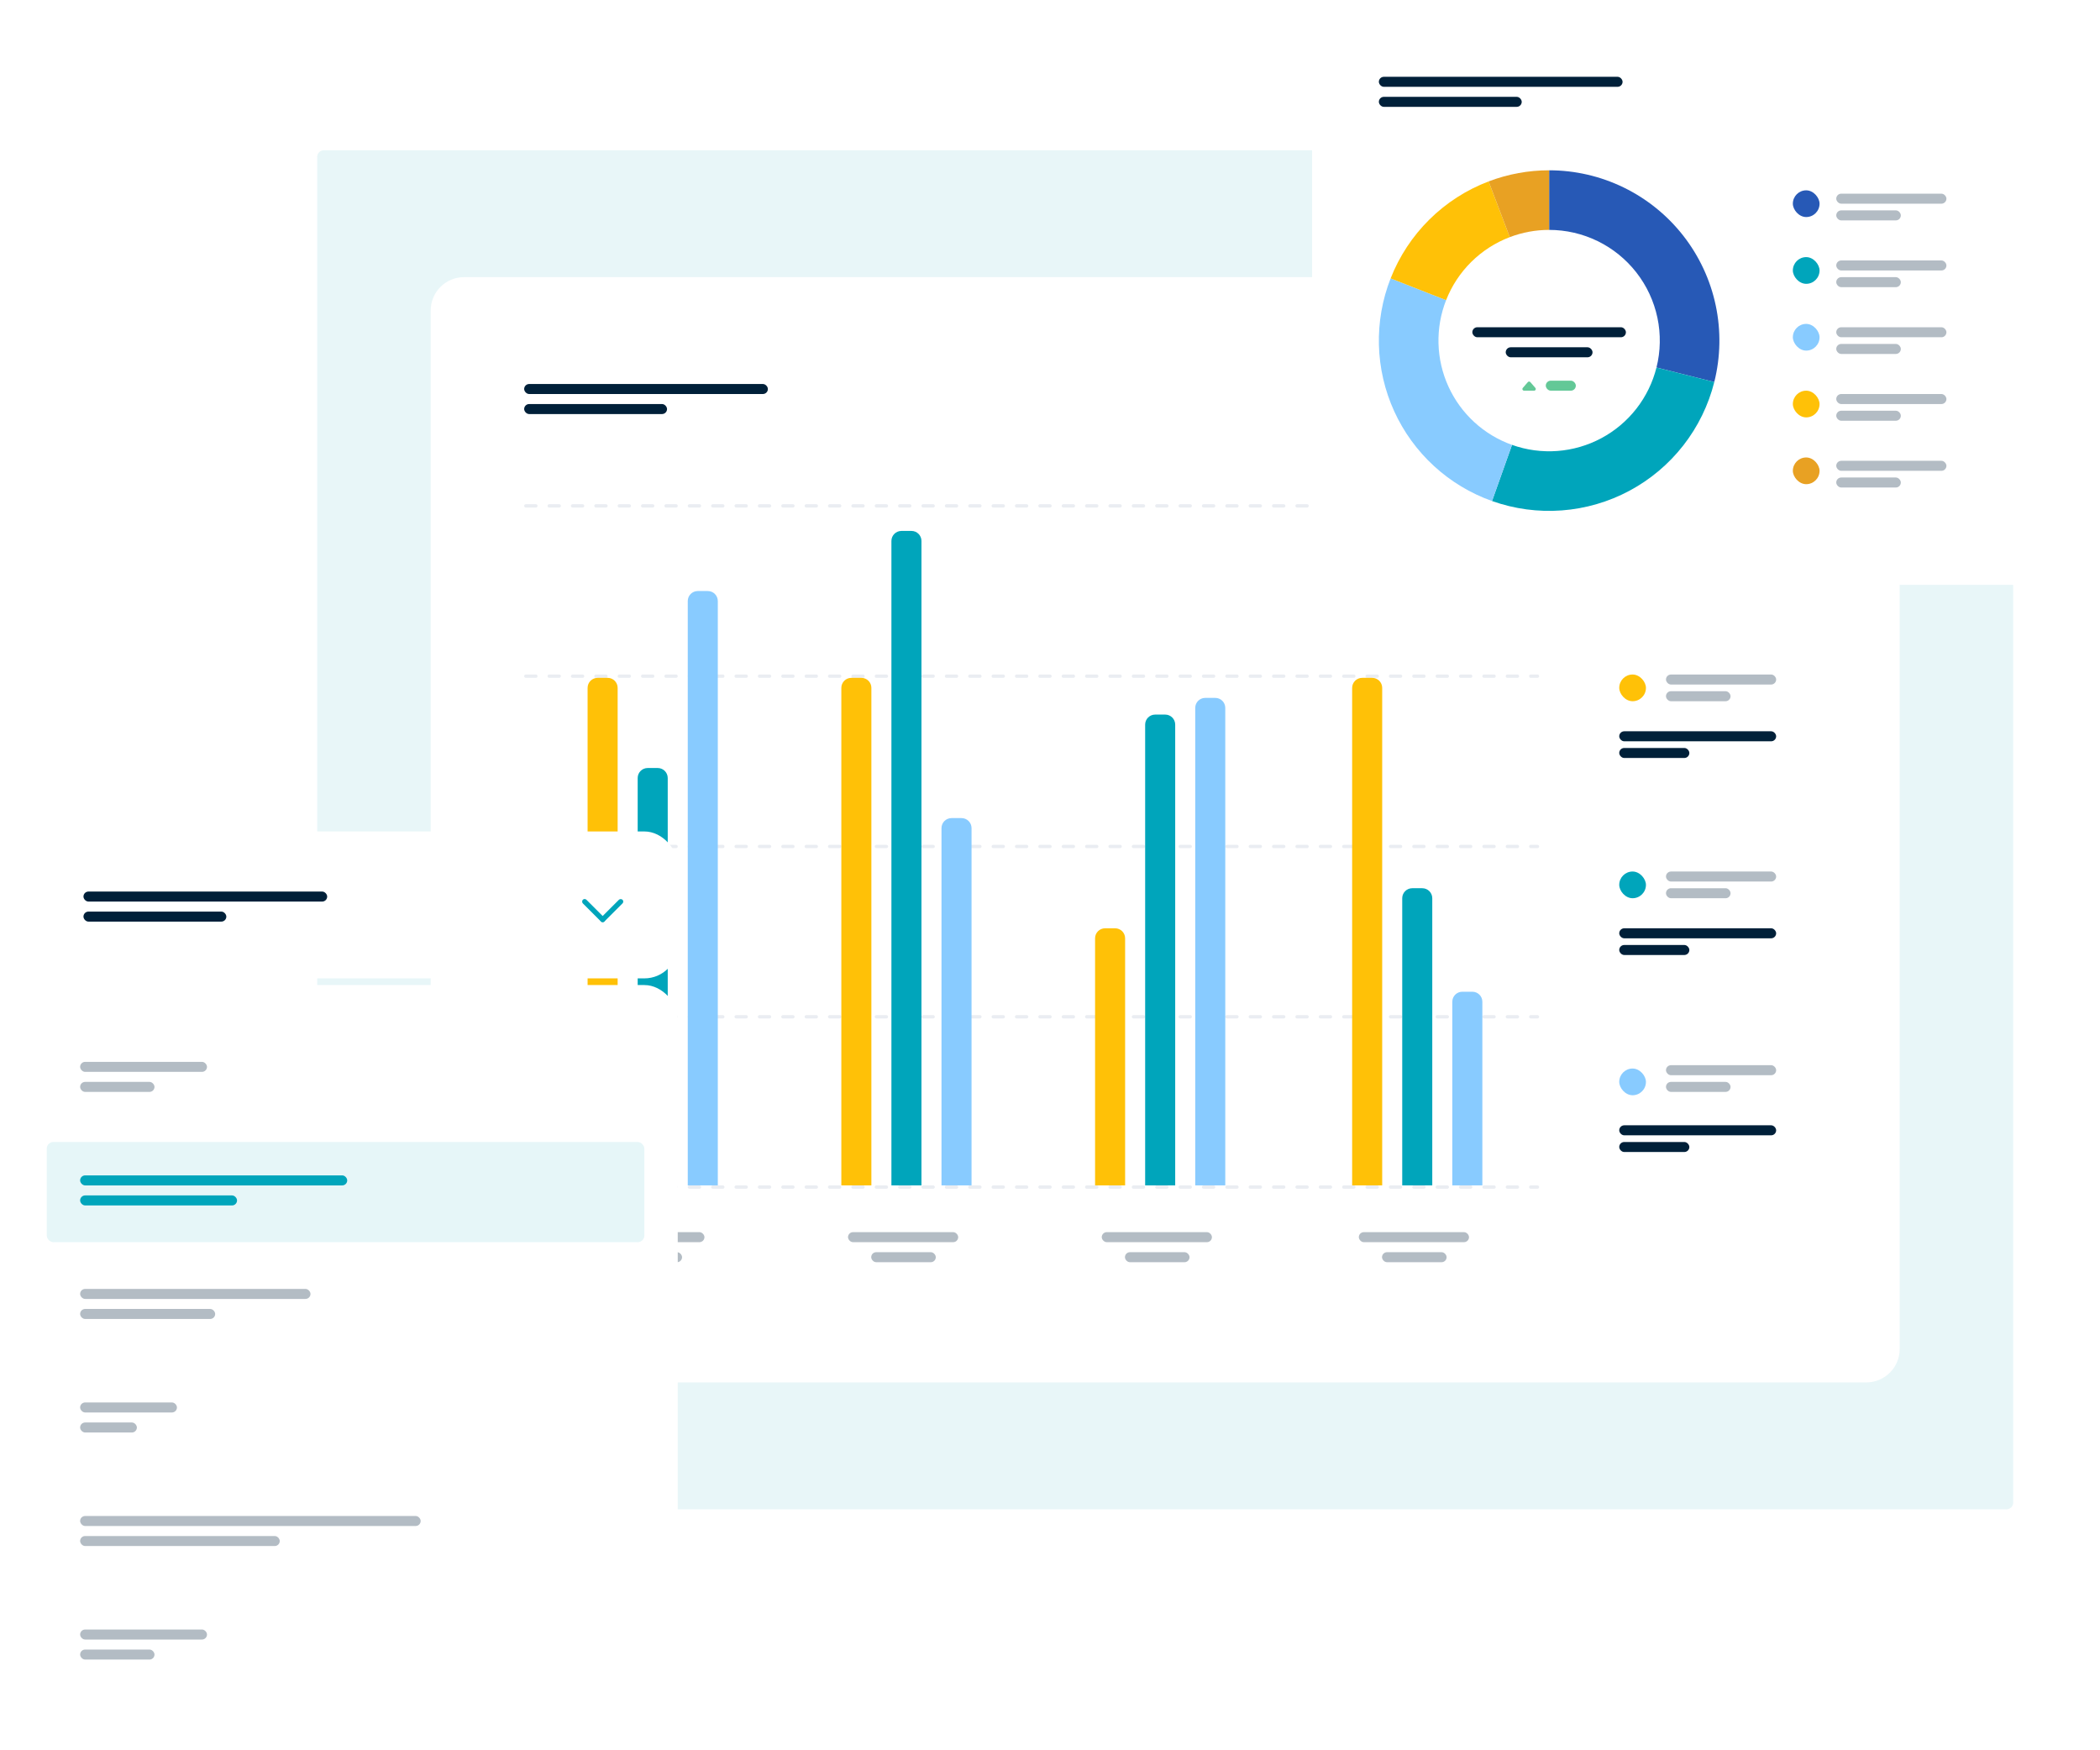 <svg width="629" height="524" viewBox="0 0 629 524" fill="none" xmlns="http://www.w3.org/2000/svg">
<rect x="95" y="44.999" width="508" height="407" rx="2" fill="#17A2B8" fill-opacity="0.1"/>
<g filter="url(#filter0_d)">
<rect x="129" y="82.999" width="440" height="331" rx="10" fill="white"/>
</g>
<line x1="157.5" y1="151.499" x2="460.5" y2="151.499" stroke="#EAEDF2" stroke-linecap="round" stroke-dasharray="3 4"/>
<line x1="157.5" y1="202.499" x2="460.5" y2="202.499" stroke="#EAEDF2" stroke-linecap="round" stroke-dasharray="3 4"/>
<line x1="157.5" y1="253.499" x2="460.5" y2="253.499" stroke="#EAEDF2" stroke-linecap="round" stroke-dasharray="3 4"/>
<line x1="157.5" y1="304.499" x2="460.5" y2="304.499" stroke="#EAEDF2" stroke-linecap="round" stroke-dasharray="3 4"/>
<line x1="157.5" y1="355.499" x2="460.5" y2="355.499" stroke="#EAEDF2" stroke-linecap="round" stroke-dasharray="3 4"/>
<rect x="157" y="115" width="73" height="3" rx="1.5" fill="#002039"/>
<rect x="157" y="121" width="42.793" height="3" rx="1.5" fill="#002039"/>
<rect opacity="0.3" x="178" y="369" width="33" height="3" rx="1.5" fill="#002039"/>
<rect opacity="0.3" x="184.947" y="375" width="19.345" height="3" rx="1.5" fill="#002039"/>
<rect opacity="0.3" x="254" y="369" width="33" height="3" rx="1.5" fill="#002039"/>
<rect opacity="0.3" x="260.947" y="375" width="19.345" height="3" rx="1.5" fill="#002039"/>
<rect opacity="0.3" x="330" y="369" width="33" height="3" rx="1.5" fill="#002039"/>
<rect opacity="0.3" x="336.947" y="375" width="19.345" height="3" rx="1.5" fill="#002039"/>
<rect opacity="0.3" x="407" y="369" width="33" height="3" rx="1.5" fill="#002039"/>
<rect opacity="0.3" x="413.947" y="375" width="19.345" height="3" rx="1.5" fill="#002039"/>
<path d="M252 205.999C252 204.342 253.343 202.999 255 202.999H258C259.657 202.999 261 204.342 261 205.999V354.999H252V205.999Z" fill="#FFC107"/>
<path d="M267 161.999C267 160.342 268.343 158.999 270 158.999H273C274.657 158.999 276 160.342 276 161.999V354.999H267V161.999Z" fill="#00A5BB"/>
<path d="M282 247.999C282 246.342 283.343 244.999 285 244.999H288C289.657 244.999 291 246.342 291 247.999V354.999H282V247.999Z" fill="#88CBFF"/>
<path d="M328 280.999C328 279.342 329.343 277.999 331 277.999H334C335.657 277.999 337 279.342 337 280.999V354.999H328V280.999Z" fill="#FFC107"/>
<path d="M343 216.999C343 215.342 344.343 213.999 346 213.999H349C350.657 213.999 352 215.342 352 216.999V354.999H343V216.999Z" fill="#00A5BB"/>
<path d="M358 211.999C358 210.342 359.343 208.999 361 208.999H364C365.657 208.999 367 210.342 367 211.999V354.999H358V211.999Z" fill="#88CBFF"/>
<path d="M405 205.999C405 204.342 406.343 202.999 408 202.999H411C412.657 202.999 414 204.342 414 205.999V354.999H405V205.999Z" fill="#FFC107"/>
<path d="M420 268.999C420 267.342 421.343 265.999 423 265.999H426C427.657 265.999 429 267.342 429 268.999V354.999H420V268.999Z" fill="#00A5BB"/>
<path d="M435 299.999C435 298.342 436.343 296.999 438 296.999H441C442.657 296.999 444 298.342 444 299.999V354.999H435V299.999Z" fill="#88CBFF"/>
<path d="M176 205.999C176 204.342 177.343 202.999 179 202.999H182C183.657 202.999 185 204.342 185 205.999V354.999H176V205.999Z" fill="#FFC107"/>
<path d="M191 232.999C191 231.342 192.343 229.999 194 229.999H197C198.657 229.999 200 231.342 200 232.999V354.999H191V232.999Z" fill="#00A5BB"/>
<path d="M206 179.999C206 178.342 207.343 176.999 209 176.999H212C213.657 176.999 215 178.342 215 179.999V354.999H206V179.999Z" fill="#88CBFF"/>
<rect x="485" y="260.999" width="8" height="8" rx="4" fill="#00A5BB"/>
<rect opacity="0.3" x="499" y="261" width="33" height="3" rx="1.5" fill="#002039"/>
<rect opacity="0.3" x="499" y="266" width="19.345" height="3" rx="1.5" fill="#002039"/>
<rect x="485" y="201.999" width="8" height="8" rx="4" fill="#FFC107"/>
<rect opacity="0.3" x="499" y="202" width="33" height="3" rx="1.5" fill="#002039"/>
<rect opacity="0.3" x="499" y="207" width="19.345" height="3" rx="1.5" fill="#002039"/>
<rect x="485" y="219" width="47" height="3" rx="1.5" fill="#002039"/>
<rect x="485" y="224" width="21" height="3" rx="1.5" fill="#002039"/>
<rect x="485" y="278" width="47" height="3" rx="1.5" fill="#002039"/>
<rect x="485" y="283" width="21" height="3" rx="1.5" fill="#002039"/>
<rect x="485" y="337" width="47" height="3" rx="1.5" fill="#002039"/>
<rect x="485" y="342" width="21" height="3" rx="1.5" fill="#002039"/>
<rect x="485" y="319.999" width="8" height="8" rx="4" fill="#88CBFF"/>
<rect opacity="0.3" x="499" y="319" width="33" height="3" rx="1.5" fill="#002039"/>
<rect opacity="0.3" x="499" y="324" width="19.345" height="3" rx="1.5" fill="#002039"/>
<g filter="url(#filter1_d)">
<rect x="393" y="175.146" width="171.146" height="231.424" rx="10" transform="rotate(-90 393 175.146)" fill="white"/>
</g>
<rect x="537" y="56.999" width="8" height="8" rx="4" fill="#2759B6"/>
<rect opacity="0.3" x="550" y="58" width="33" height="3" rx="1.5" fill="#002039"/>
<rect opacity="0.3" x="550" y="63" width="19.345" height="3" rx="1.5" fill="#002039"/>
<rect opacity="0.3" x="550" y="78" width="33" height="3" rx="1.5" fill="#002039"/>
<rect opacity="0.3" x="550" y="83" width="19.345" height="3" rx="1.5" fill="#002039"/>
<rect opacity="0.3" x="550" y="98" width="33" height="3" rx="1.5" fill="#002039"/>
<rect opacity="0.3" x="550" y="103" width="19.345" height="3" rx="1.5" fill="#002039"/>
<rect opacity="0.3" x="550" y="118" width="33" height="3" rx="1.5" fill="#002039"/>
<rect opacity="0.3" x="550" y="123" width="19.345" height="3" rx="1.5" fill="#002039"/>
<rect opacity="0.3" x="550" y="138" width="33" height="3" rx="1.5" fill="#002039"/>
<rect opacity="0.3" x="550" y="143" width="19.345" height="3" rx="1.5" fill="#002039"/>
<rect x="537" y="76.999" width="8" height="8" rx="4" fill="#00A5BB"/>
<rect x="537" y="96.999" width="8" height="8" rx="4" fill="#88CBFF"/>
<rect x="537" y="116.999" width="8" height="8" rx="4" fill="#FFC107"/>
<rect x="537" y="136.999" width="8" height="8" rx="4" fill="#E8A123"/>
<rect x="413" y="23" width="73" height="3" rx="1.5" fill="#002039"/>
<rect x="413" y="29" width="42.793" height="3" rx="1.5" fill="#002039"/>
<path d="M464 50.999C471.754 50.999 479.405 52.767 486.373 56.169C493.341 59.57 499.442 64.516 504.211 70.629C508.98 76.742 512.293 83.863 513.897 91.449C515.501 99.035 515.354 106.887 513.467 114.408L496.154 110.065C497.38 105.176 497.476 100.072 496.433 95.141C495.39 90.21 493.237 85.582 490.137 81.609C487.037 77.635 483.072 74.42 478.543 72.209C474.014 69.998 469.04 68.849 464 68.849V50.999Z" fill="#2759B6"/>
<path d="M513.467 114.408C511.737 121.304 508.584 127.763 504.211 133.369C499.837 138.975 494.34 143.605 488.071 146.961C481.803 150.317 474.902 152.325 467.811 152.856C460.721 153.388 453.598 152.431 446.899 150.046L452.884 133.23C457.238 134.78 461.868 135.402 466.477 135.056C471.086 134.711 475.572 133.406 479.646 131.224C483.721 129.043 487.294 126.034 490.137 122.39C492.98 118.746 495.029 114.547 496.154 110.065L513.467 114.408Z" fill="#00A5BB"/>
<path d="M446.899 150.046C440.46 147.754 434.547 144.192 429.511 139.569C424.476 134.947 420.422 129.36 417.588 123.14C414.755 116.92 413.201 110.194 413.018 103.361C412.836 96.529 414.028 89.729 416.525 83.367L433.142 89.888C431.518 94.024 430.743 98.443 430.862 102.884C430.981 107.326 431.991 111.698 433.832 115.741C435.674 119.784 438.31 123.415 441.582 126.42C444.855 129.424 448.699 131.74 452.884 133.23L446.899 150.046Z" fill="#88CBFF"/>
<path d="M416.525 83.367C419.123 76.748 423.076 70.745 428.131 65.744C433.185 60.744 439.23 56.855 445.876 54.328L452.219 71.013C447.899 72.655 443.97 75.183 440.685 78.433C437.4 81.684 434.83 85.586 433.142 89.888L416.525 83.367Z" fill="#FFC107"/>
<path d="M445.876 54.328C451.665 52.127 457.807 50.999 464 50.999V68.849C459.974 68.849 455.982 69.582 452.219 71.013L445.876 54.328Z" fill="#E8A123"/>
<rect x="441" y="98" width="46" height="3" rx="1.5" fill="#002039"/>
<rect x="451" y="104" width="26" height="3" rx="1.5" fill="#002039"/>
<rect x="463" y="114" width="9" height="3" rx="1.5" fill="#63C897"/>
<path d="M457.622 114.435C457.821 114.205 458.179 114.205 458.378 114.435L459.882 116.172C460.162 116.496 459.932 116.999 459.504 116.999H456.496C456.068 116.999 455.838 116.496 456.118 116.172L457.622 114.435Z" fill="#63C897"/>
<g filter="url(#filter2_d)">
<rect x="4" y="249" width="199" height="44" rx="10" fill="white"/>
</g>
<rect width="9.274" height="1.546" rx="0.773" transform="matrix(-0.699 0.699 -0.699 -0.699 187 270)" fill="#00A5BB"/>
<rect width="9.274" height="1.546" rx="0.773" transform="matrix(-0.699 -0.699 0.699 -0.699 180.515 276.485)" fill="#00A5BB"/>
<rect x="25" y="267" width="73" height="3" rx="1.5" fill="#002039"/>
<rect x="25" y="273" width="42.793" height="3" rx="1.5" fill="#002039"/>
<g filter="url(#filter3_d)">
<rect x="4" y="295" width="199" height="225" rx="10" fill="white"/>
</g>
<rect x="14" y="342" width="179" height="30" rx="2" fill="#00A5BB" fill-opacity="0.1"/>
<rect opacity="0.3" x="24" y="318" width="38" height="3" rx="1.5" fill="#002039"/>
<rect opacity="0.3" x="24" y="324" width="22.276" height="3" rx="1.5" fill="#002039"/>
<rect x="24" y="352" width="80" height="3" rx="1.5" fill="#00A5BB"/>
<rect x="24" y="358" width="47" height="3" rx="1.5" fill="#00A5BB"/>
<rect opacity="0.3" x="24" y="386" width="69" height="3" rx="1.5" fill="#002039"/>
<rect opacity="0.3" x="24" y="392" width="40.448" height="3" rx="1.5" fill="#002039"/>
<rect opacity="0.3" x="24" y="420" width="29" height="3" rx="1.5" fill="#002039"/>
<rect opacity="0.3" x="24" y="426" width="17" height="3" rx="1.5" fill="#002039"/>
<rect opacity="0.3" x="24" y="454" width="102" height="3" rx="1.5" fill="#002039"/>
<rect opacity="0.3" x="24" y="460" width="59.793" height="3" rx="1.5" fill="#002039"/>
<rect opacity="0.3" x="24" y="488" width="38" height="3" rx="1.5" fill="#002039"/>
<rect opacity="0.3" x="24" y="494" width="22.276" height="3" rx="1.5" fill="#002039"/>
<defs>
<filter id="filter0_d" x="125" y="78.999" width="448" height="339" filterUnits="userSpaceOnUse" color-interpolation-filters="sRGB">
<feFlood flood-opacity="0" result="BackgroundImageFix"/>
<feColorMatrix in="SourceAlpha" type="matrix" values="0 0 0 0 0 0 0 0 0 0 0 0 0 0 0 0 0 0 127 0"/>
<feOffset/>
<feGaussianBlur stdDeviation="2"/>
<feColorMatrix type="matrix" values="0 0 0 0 0.039 0 0 0 0 0.008 0 0 0 0 0.012 0 0 0 0.1 0"/>
<feBlend mode="normal" in2="BackgroundImageFix" result="effect1_dropShadow"/>
<feBlend mode="normal" in="SourceGraphic" in2="effect1_dropShadow" result="shape"/>
</filter>
<filter id="filter1_d" x="389" y="0" width="239.424" height="179.146" filterUnits="userSpaceOnUse" color-interpolation-filters="sRGB">
<feFlood flood-opacity="0" result="BackgroundImageFix"/>
<feColorMatrix in="SourceAlpha" type="matrix" values="0 0 0 0 0 0 0 0 0 0 0 0 0 0 0 0 0 0 127 0"/>
<feOffset/>
<feGaussianBlur stdDeviation="2"/>
<feColorMatrix type="matrix" values="0 0 0 0 0.039 0 0 0 0 0.008 0 0 0 0 0.012 0 0 0 0.1 0"/>
<feBlend mode="normal" in2="BackgroundImageFix" result="effect1_dropShadow"/>
<feBlend mode="normal" in="SourceGraphic" in2="effect1_dropShadow" result="shape"/>
</filter>
<filter id="filter2_d" x="0" y="245" width="207" height="52" filterUnits="userSpaceOnUse" color-interpolation-filters="sRGB">
<feFlood flood-opacity="0" result="BackgroundImageFix"/>
<feColorMatrix in="SourceAlpha" type="matrix" values="0 0 0 0 0 0 0 0 0 0 0 0 0 0 0 0 0 0 127 0"/>
<feOffset/>
<feGaussianBlur stdDeviation="2"/>
<feColorMatrix type="matrix" values="0 0 0 0 0.039 0 0 0 0 0.008 0 0 0 0 0.012 0 0 0 0.1 0"/>
<feBlend mode="normal" in2="BackgroundImageFix" result="effect1_dropShadow"/>
<feBlend mode="normal" in="SourceGraphic" in2="effect1_dropShadow" result="shape"/>
</filter>
<filter id="filter3_d" x="0" y="291" width="207" height="233" filterUnits="userSpaceOnUse" color-interpolation-filters="sRGB">
<feFlood flood-opacity="0" result="BackgroundImageFix"/>
<feColorMatrix in="SourceAlpha" type="matrix" values="0 0 0 0 0 0 0 0 0 0 0 0 0 0 0 0 0 0 127 0"/>
<feOffset/>
<feGaussianBlur stdDeviation="2"/>
<feColorMatrix type="matrix" values="0 0 0 0 0.039 0 0 0 0 0.008 0 0 0 0 0.012 0 0 0 0.1 0"/>
<feBlend mode="normal" in2="BackgroundImageFix" result="effect1_dropShadow"/>
<feBlend mode="normal" in="SourceGraphic" in2="effect1_dropShadow" result="shape"/>
</filter>
</defs>
</svg>
